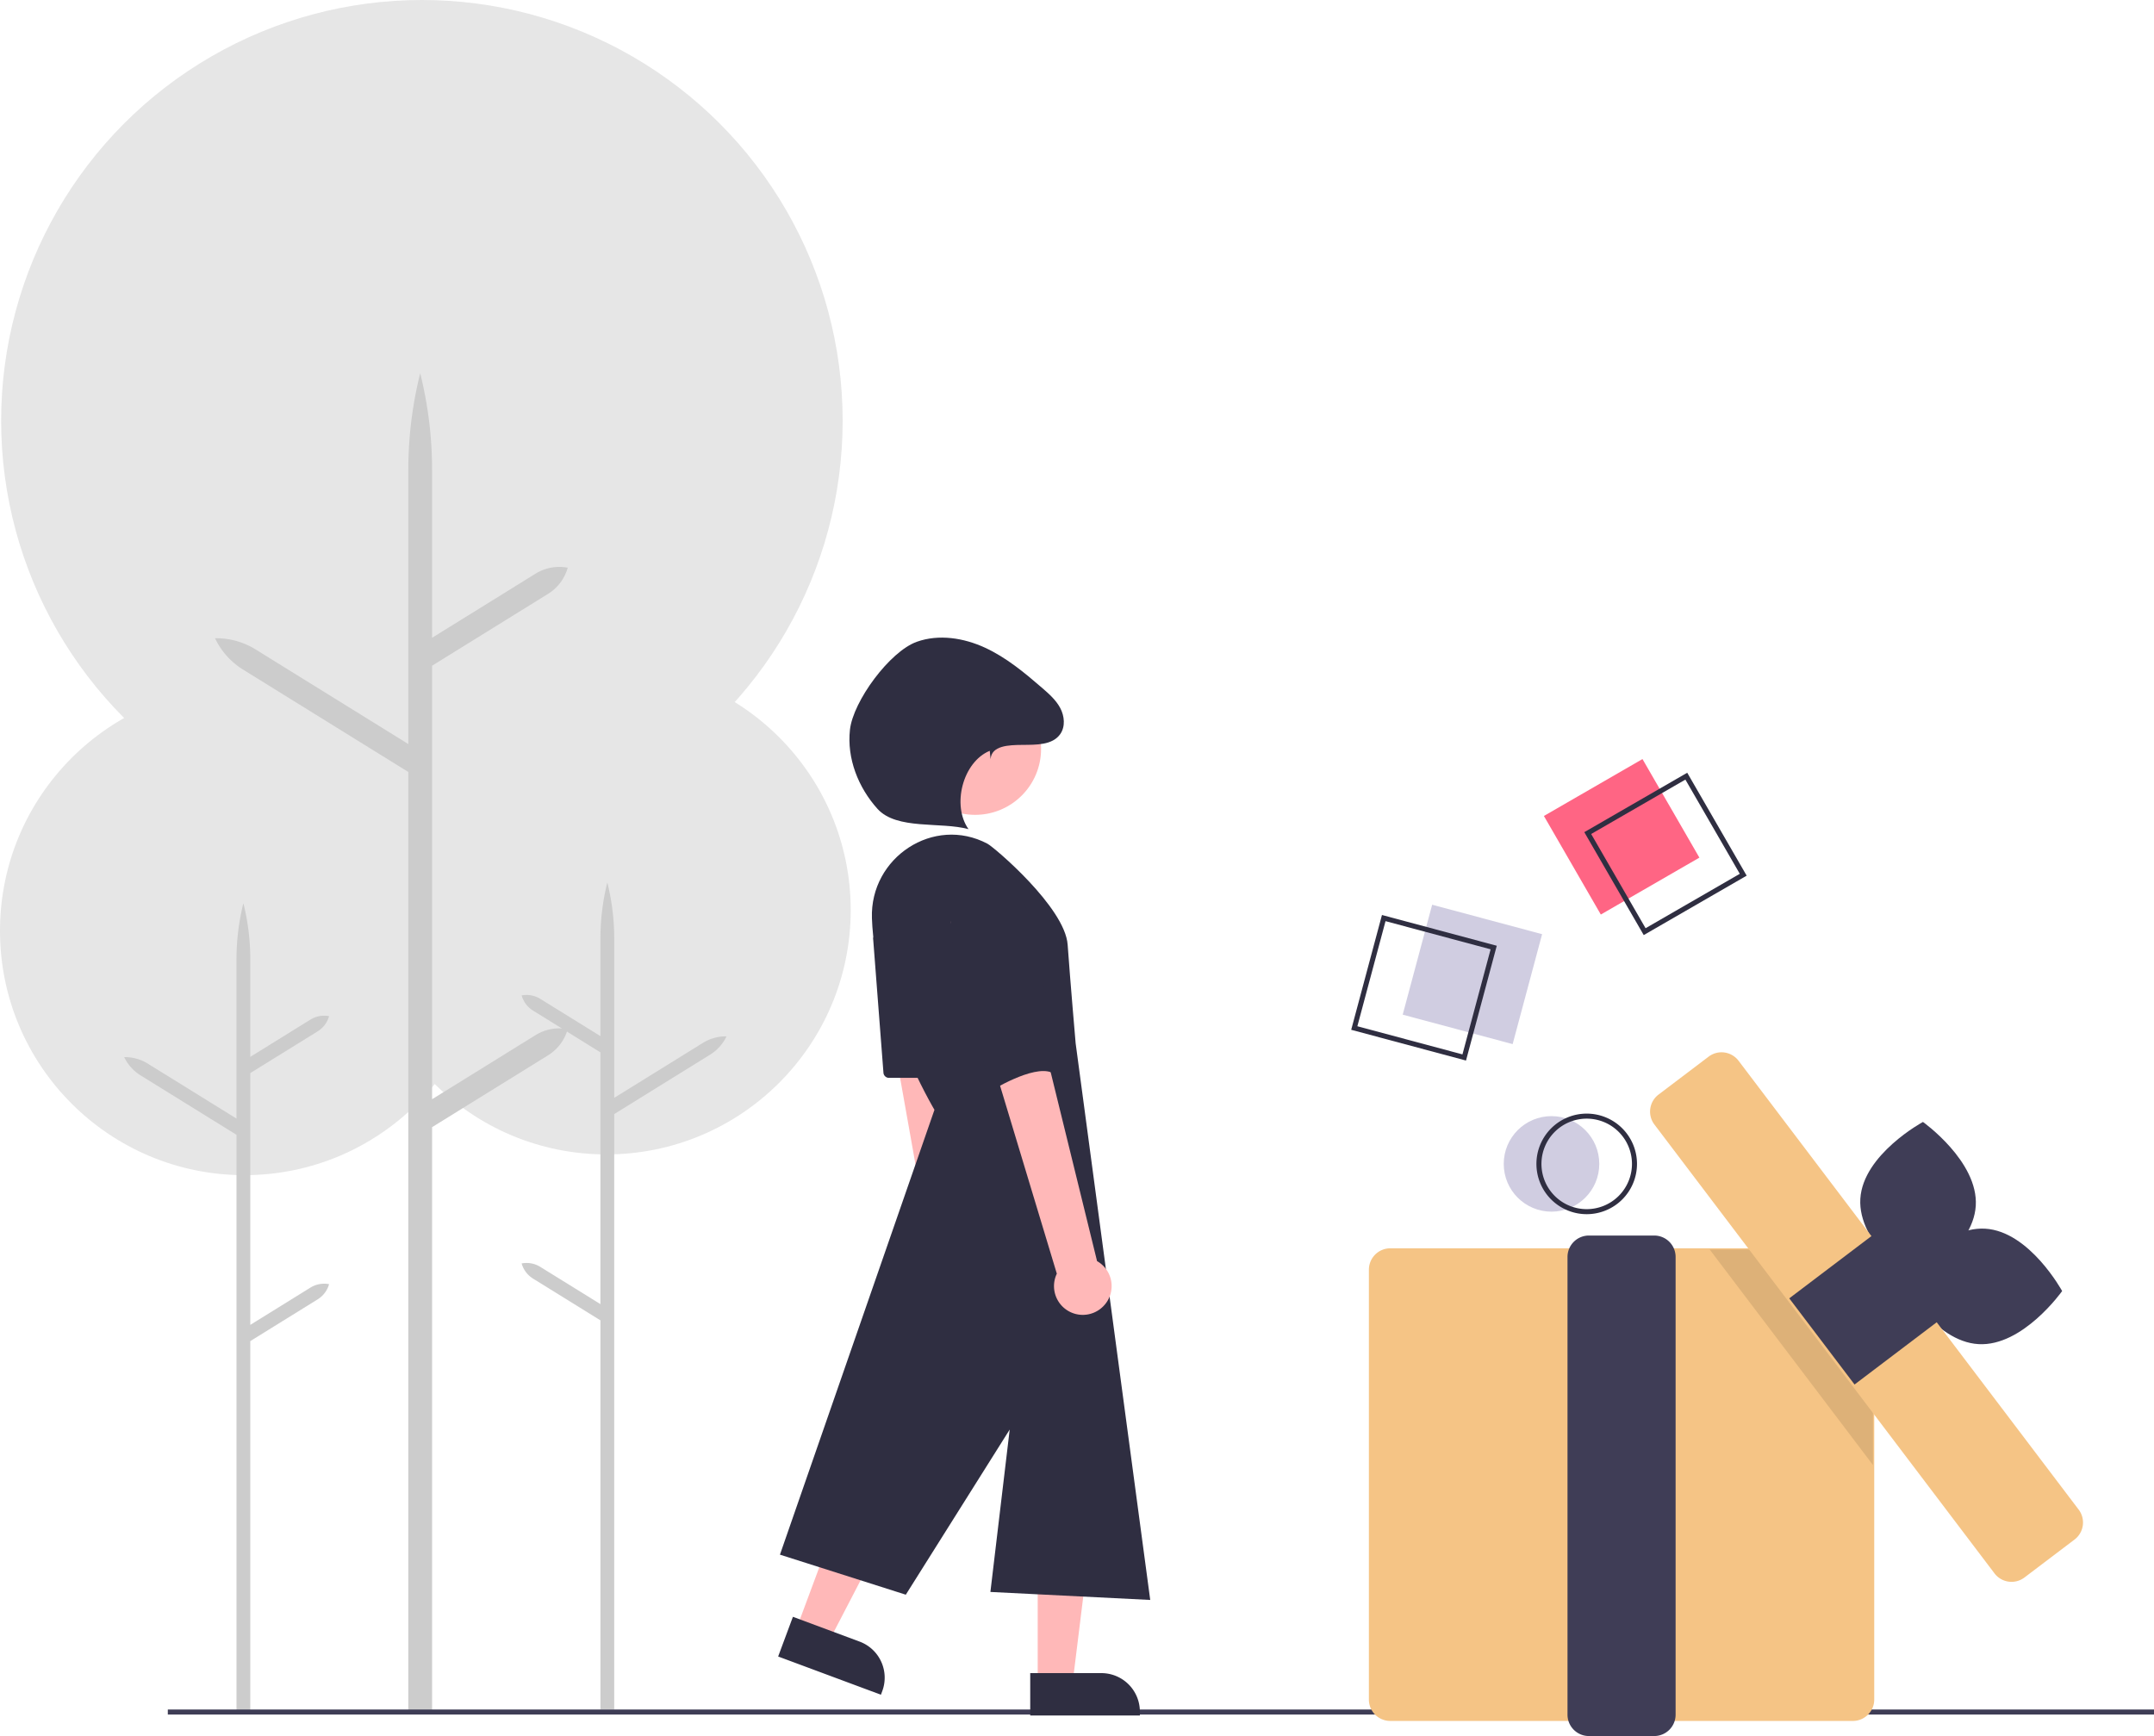 <svg xmlns="http://www.w3.org/2000/svg" data-name="Layer 1" width="856.746" height="690.553" viewBox="0 0 856.746 690.553" xmlns:xlink="http://www.w3.org/1999/xlink"><circle cx="241.167" cy="361.995" r="97.2" fill="#e6e6e6"/><path d="M386.532,608.657l23.91,14.816V523.321L383.642,506.714a10.396,10.396,0,0,1-4.536-6.039h0a10.396,10.396,0,0,1,7.427,1.374l23.91,14.816V478.03a91.89,91.89,0,0,1,2.744-22.286,91.887,91.887,0,0,1,2.744,22.286v63.387l35.274-21.858a17.286,17.286,0,0,1,9.389-2.59,17.287,17.287,0,0,1-6.498,7.254l-38.164,23.649V784.724h-5.487V629.928L383.642,613.321a10.396,10.396,0,0,1-4.536-6.039h0A10.396,10.396,0,0,1,386.532,608.657Z" transform="translate(-171.627 -104.724)" fill="#ccc"/><circle cx="97.2" cy="370.247" r="97.2" fill="#e6e6e6"/><path d="M295.089,616.91,271.179,631.726V531.574l26.8-16.607a10.396,10.396,0,0,0,4.536-6.039h0a10.396,10.396,0,0,0-7.427,1.374l-23.91,14.816V486.283a91.889,91.889,0,0,0-2.744-22.286,91.888,91.888,0,0,0-2.744,22.286v63.387L230.418,527.812a17.286,17.286,0,0,0-9.389-2.59,17.287,17.287,0,0,0,6.498,7.254l38.164,23.649V785.247H271.179V638.181l26.8-16.607a10.396,10.396,0,0,0,4.536-6.039h0A10.396,10.396,0,0,0,295.089,616.91Z" transform="translate(-171.627 -104.724)" fill="#ccc"/><circle cx="167.808" cy="167.355" r="167.355" fill="#e6e6e6"/><path d="M384.651,516.46l-41.167,25.51V369.534l46.143-28.593a17.899,17.899,0,0,0,7.81-10.397l0-0h-0a17.9,17.9,0,0,0-12.787,2.366l-41.167,25.51V291.555a158.211,158.211,0,0,0-4.724-38.371,158.208,158.208,0,0,0-4.724,38.371v109.137L273.304,363.057a29.763,29.763,0,0,0-16.165-4.46,29.763,29.763,0,0,0,11.188,12.49l65.709,40.718V785.614h9.447V553.084L389.627,524.491a17.899,17.899,0,0,0,7.811-10.397l0-0h-0A17.9,17.9,0,0,0,384.651,516.46Z" transform="translate(-171.627 -104.724)" fill="#ccc"/><rect x="66.746" y="680" width="790" height="2" fill="#3f3d56"/><rect x="793.994" y="414.943" width="45.274" height="45.274" transform="translate(-281.009 362.217) rotate(-30)" fill="#ff6584"/><path d="M825.415,476.676l-23.638-40.941,40.941-23.637,23.638,40.942Zm-20.905-40.209,21.638,37.477L863.624,452.306l-21.638-37.477Z" transform="translate(-171.627 -104.724)" fill="#2f2e41"/><circle cx="617.108" cy="462.969" r="19" fill="#d0cde1"/><path d="M802.735,587.692a20,20,0,1,1,20-20A20,20,0,0,1,802.735,587.692Zm0-38a18,18,0,1,0,18,18A18,18,0,0,0,802.735,549.692Z" transform="translate(-171.627 -104.724)" fill="#2f2e41"/><path d="M908.597,789.272h-184a8.51,8.51,0,0,1-8.5-8.5v-171a8.51,8.51,0,0,1,8.5-8.5h184a8.51,8.51,0,0,1,8.5,8.5v171A8.51,8.51,0,0,1,908.597,789.272Z" transform="translate(-171.627 -104.724)" fill="#f5c485"/><path d="M829.596,795.276h-26a8.51,8.51,0,0,1-8.5-8.5v-182.084a8.51,8.51,0,0,1,8.5-8.5h26a8.51,8.51,0,0,1,8.5,8.5v182.084A8.51,8.51,0,0,1,829.596,795.276Z" transform="translate(-171.627 -104.724)" fill="#3f3d56"/><path d="M957.484,584.345c-1.075,17.64-24.904,30.542-24.904,30.542s-22.086-15.699-21.011-33.34,24.904-30.542,24.904-30.542S958.559,566.705,957.484,584.345Z" transform="translate(-171.627 -104.724)" fill="#3f3d56"/><path d="M958.563,639.384c-17.644-1.02-30.619-24.808-30.619-24.808s15.63-22.135,33.274-21.115S991.837,618.269,991.837,618.269,976.207,640.404,958.563,639.384Z" transform="translate(-171.627 -104.724)" fill="#3f3d56"/><polygon points="744.97 517.469 744.97 582.749 680.04 497.049 729.5 497.049 744.97 517.469" opacity="0.1" style="isolation:isolate"/><path d="M971.719,733.938a8.489,8.489,0,0,1-6.785-3.363L829.66,552.033a8.5,8.5,0,0,1,1.642-11.908l19.927-15.098a8.498,8.498,0,0,1,11.908,1.643L998.411,705.21a8.5,8.5,0,0,1-1.642,11.908L976.842,732.216A8.454,8.454,0,0,1,971.719,733.938Z" transform="translate(-171.627 -104.724)" fill="#f5c485"/><rect x="891.919" y="603.825" width="43" height="43" transform="translate(-363.891 573.8) rotate(-37.15)" fill="#3f3d56"/><rect x="734.633" y="469.685" width="45.274" height="45.274" transform="translate(-85.899 991.643) rotate(-75)" fill="#d0cde1"/><path d="M754.726,526.585l-45.663-12.235,12.235-45.664,45.663,12.235ZM711.512,512.935l41.8,11.2,11.2-41.801-41.8-11.2Z" transform="translate(-171.627 -104.724)" fill="#2f2e41"/><path d="M562.376,632.723a11.382,11.382,0,0,0-1.165-17.414L542.847,467.278,519.121,474.333l25.615,144.059A11.444,11.444,0,0,0,562.376,632.723Z" transform="translate(-171.627 -104.724)" fill="#ffb8b8"/><polygon points="412.742 669.489 426.619 669.489 433.224 615.964 412.742 615.964 412.742 669.489" fill="#ffb8b8"/><path d="M581.396,770.248h43.613a0,0,0,0,1,0,0v16.851a0,0,0,0,1,0,0H596.705a15.309,15.309,0,0,1-15.309-15.309v-1.541A0,0,0,0,1,581.396,770.248Z" transform="translate(1034.778 1452.623) rotate(-180)" fill="#2f2e41"/><polygon points="316.779 647.875 329.786 652.713 354.636 604.848 335.44 597.707 316.779 647.875" fill="#ffb8b8"/><path d="M482.696,754.919h43.613a0,0,0,0,1,0,0V771.77a0,0,0,0,1,0,0H498.005a15.309,15.309,0,0,1-15.309-15.309v-1.541A0,0,0,0,1,482.696,754.919Z" transform="translate(539.601 1549.959) rotate(-159.596)" fill="#2f2e41"/><circle cx="387.848" cy="297.888" r="26.239" fill="#ffb8b8"/><path d="M518.434,469.953c-.822-24.168,24.579-40.934,45.95-29.619,2.723,1.442,30.838,25.328,31.897,40.161s3.179,39.203,3.179,39.203L629.127,741.141l-63.572-3.179,7.677-64.598-41.322,65.691-50.059-15.926,61.453-176.942S519.679,506.579,518.434,469.953Z" transform="translate(-171.627 -104.724)" fill="#2f2e41"/><path d="M518.935,478.367l4.082,53.069a2.206,2.206,0,0,0,2.2,2.037H543.178a2.206,2.206,0,0,0,2.037-3.052L523.172,477.352A2.206,2.206,0,0,0,518.935,478.367Z" transform="translate(-171.627 -104.724)" fill="#2f2e41"/><path d="M611.175,623.528a11.382,11.382,0,0,0-3.195-17.158l-35.562-144.864-22.738,9.783,42.298,140.071a11.444,11.444,0,0,0,19.197,12.168Z" transform="translate(-171.627 -104.724)" fill="#ffb8b8"/><path d="M552.841,448.71s-7.417,14.833,0,41.322S565.555,538.77,565.555,538.77s16.953-10.595,24.369-7.417S578.192,460.743,578.192,460.743,566.614,435.996,552.841,448.71Z" transform="translate(-171.627 -104.724)" fill="#2f2e41"/><path d="M565.632,406.706c.354-5.444,7.223-5.631,12.679-5.683s11.978.143,15.065-4.355c2.04-2.973,1.65-7.1-.035-10.288s-4.458-5.639-7.185-7.997c-7.041-6.089-14.298-12.129-22.752-16.027s-18.36-5.472-27.128-2.344c-10.77,3.843-25.329,23.626-26.587,34.992s3.285,22.953,10.942,31.446,25.182,5.066,36.211,8.088c-6.705-9.49-2.285-26.733,8.456-31.164Z" transform="translate(-171.627 -104.724)" fill="#2f2e41"/></svg>